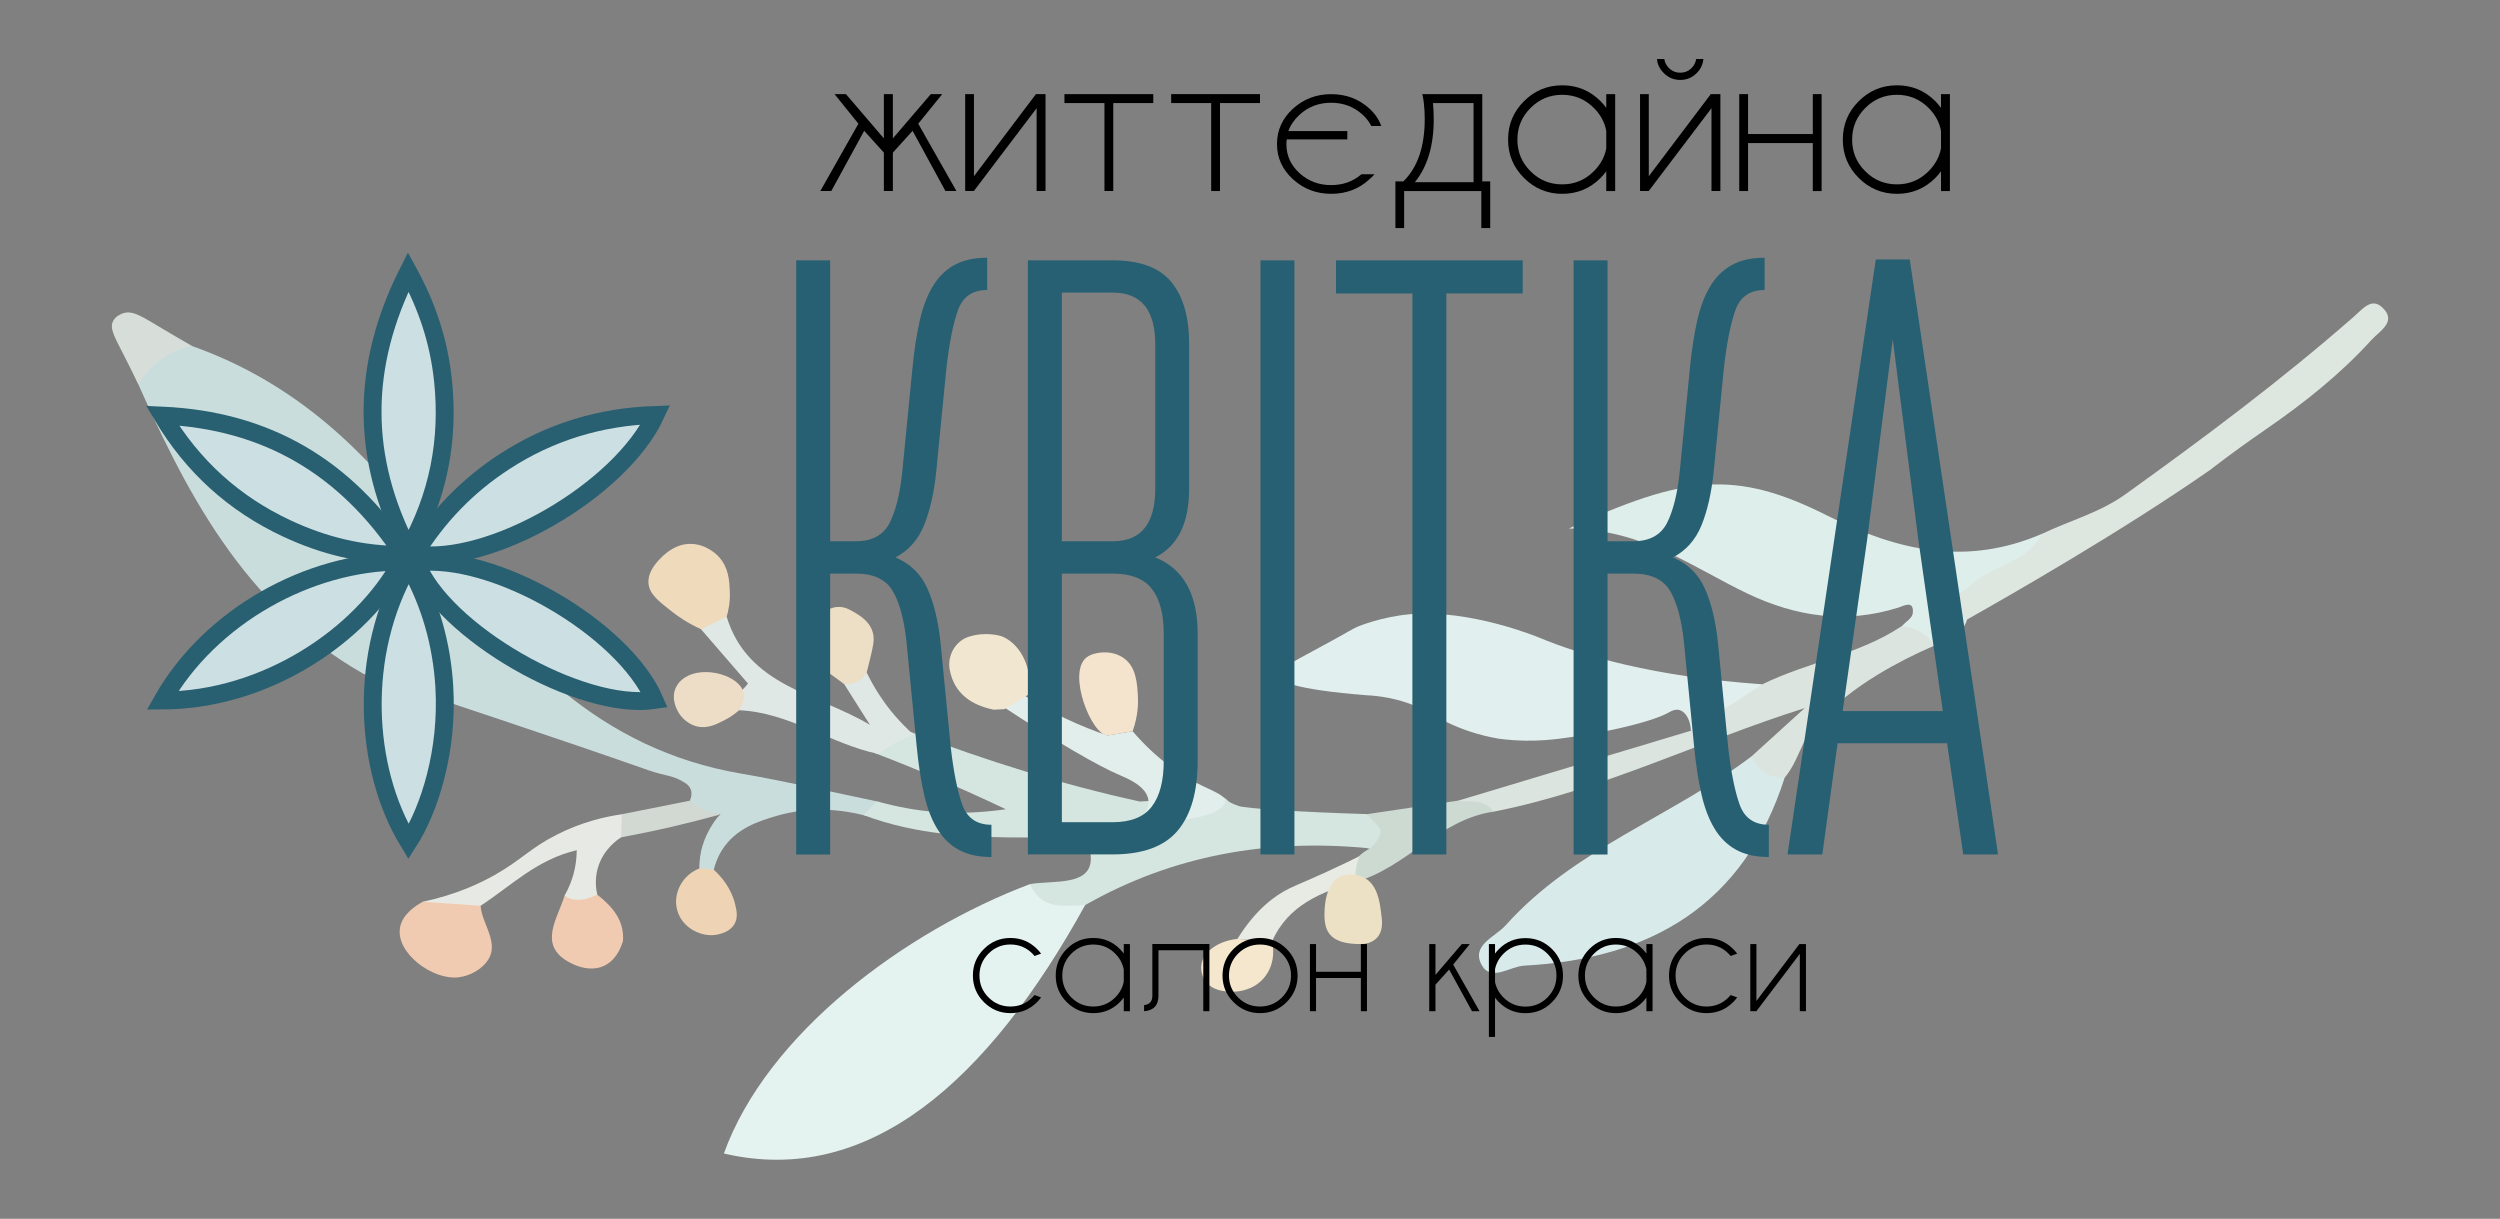 <?xml version="1.0" encoding="utf-8"?>
<!-- Generator: Adobe Illustrator 22.0.0, SVG Export Plug-In . SVG Version: 6.00 Build 0)  -->
<svg version="1.1" id="Слой_1" xmlns="http://www.w3.org/2000/svg" xmlns:xlink="http://www.w3.org/1999/xlink" x="0px" y="0px"
	 viewBox="0 0 54.482 26.561" style="enable-background:new 0 0 54.482 26.561;" xml:space="preserve">
<rect x="0" y="0" width="54.482" height="26.561" fill="#808080" stroke="none"/>
<style type="text/css">
	.st0{fill:#CADDDD;}
	.st1{fill:#E4F3F0;}
	.st2{fill:#DEEEEB;}
	.st3{fill:#E1F0EE;}
	.st4{fill:#D9EAEB;}
	.st5{fill:#D5E5DF;}
	.st6{fill:#DEE6E0;}
	.st7{fill:#DBE4DE;}
	.st8{fill:#E7EAE4;}
	.st9{fill:#F5E7CD;}
	.st10{fill:#CDDAD2;}
	.st11{fill:#EED4B4;}
	.st12{fill:#F1CBB1;}
	.st13{fill:#E8EBE4;}
	.st14{fill:#D2D8D2;}
	.st15{fill:#E0E8E5;}
	.st16{fill:#E2EEEB;}
	.st17{fill:#EFDABC;}
	.st18{fill:#F1E7D1;}
	.st19{fill:#EDDFC5;}
	.st20{fill:#F4E4CE;}
	.st21{fill:#D7DEDA;}
	.st22{fill:#EEDDC6;}
	.st23{fill:#ECE0C5;}
	.st24{fill:#CCDFE2;stroke:#286072;stroke-width:0.39;stroke-miterlimit:10;}
	.st25{fill:#276072;}
</style>
<g>
	<g>
		<path class="st0" d="M19.114,17.465c-0.988-0.204-1.971-0.437-2.964-0.606c-3.083-0.526-5.017-2.577-6.68-4.984
			C8.122,9.923,6.472,8.351,4.188,7.542C3.673,7.524,3.06,7.27,2.883,8.077c1.143,2.61,2.42,5.118,5.038,6.608
			c2.072,0.696,4.149,1.377,6.211,2.101c0.376,0.132,0.531,0.102,0.798,0.276c0.041,0.027,0.097,0.071,0.124,0.143
			c0.038,0.102-0.003,0.204-0.022,0.245c0.033,0.045,0.096,0.121,0.201,0.177c0.077,0.041,0.163,0.067,0.255,0.082
			c0.057,0.041,0.21,0.024,0.213,0.039c0.001,0.004-0.006,0.007-0.007,0.008c-0.041,0.024-0.278,0.308-0.389,0.691
			c-0.033,0.115-0.07,0.291-0.063,0.514c0.106,0.077,0.211,0.075,0.313-0.006c0.026-0.107,0.075-0.262,0.176-0.424
			c0.301-0.484,0.819-0.639,1.171-0.744c0.785-0.236,1.496-0.127,1.911-0.024C19.095,17.848,19.168,17.721,19.114,17.465z"/>
		<path class="st1" d="M22.446,19.267c-2.723,1.029-5.727,3.252-6.671,5.871c3.161,0.738,5.766-1.588,7.874-5.415
			C23.328,19.363,22.784,19.586,22.446,19.267z"/>
		<path class="st2" d="M44.499,11.635c-1.629,0.697-3.112,0.389-4.67-0.395c-2.013-1.014-3.115-0.881-5.64,0.277
			c1.645,0.028,2.708,0.853,3.883,1.414c1.07,0.51,2.155,0.672,3.302,0.309c0.099-0.031,0.349-0.178,0.309,0.131
			c-0.013,0.102-0.159,0.187-0.245,0.28c0.119,0.234,0.327,0.346,0.568,0.415c0.42,0.056,0.682-0.146,0.844-0.512
			c0.131-0.538,0.59-0.75,1-1.022C44.169,12.318,44.639,12.189,44.499,11.635z"/>
		<path class="st3" d="M29.792,15.152c0.259,0.013,0.646,0.062,1.074,0.24c0.305,0.127,0.404,0.225,0.73,0.377
			c0.263,0.122,0.618,0.253,1.071,0.33c0.435,0.056,0.781,0.046,1.001,0.03c0.781-0.056,2.27-0.346,2.723-0.615
			c0.026-0.015,0.105-0.06,0.192-0.044c0.157,0.03,0.259,0.233,0.267,0.454c0.684-0.084,1.26-0.334,1.556-1.011
			c-2.374-0.168-3.899-0.617-4.884-1.026c0,0-1.479-0.613-2.788-0.502c-0.622,0.053-1.136,0.267-1.136,0.267
			c-0.133,0.055-0.176,0.098-0.726,0.395c-0.878,0.474-1.039,0.559-1.031,0.66C27.852,14.845,28.183,15.025,29.792,15.152z"/>
		<path class="st4" d="M38.169,16.485c-1.731,1.308-3.875,2.02-5.358,3.682c-0.225,0.252-0.761,0.432-0.519,0.866
			c0.205,0.367,0.61,0.028,0.926,0.011c2.772-0.148,4.793-1.335,5.674-4.094C38.729,16.675,38.462,16.56,38.169,16.485z"/>
		<path class="st5" d="M22.446,19.267c0.244,0.565,0.738,0.476,1.204,0.457c1.907-1.085,3.962-1.444,6.131-1.243
			c0.308,0.101,0.496-0.078,0.527-0.33c0.042-0.337-0.344-0.262-0.511-0.409c-1.529-0.046-2.641-0.126-2.792-0.174
			c-0.18-0.058-0.235-0.108-0.235-0.108c-0.031-0.028-0.065-0.069-0.131-0.097c-0.042-0.018-0.079-0.022-0.102-0.026
			c-0.215-0.043-0.396,0.002-0.447,0.014c-0.185,0.042-0.576,0.08-1.247,0.117c-1.701-0.37-3.354-0.892-4.98-1.51
			c-0.025-0.007-0.369-0.094-0.612,0.134c-0.125,0.117-0.163,0.261-0.176,0.324c0.444,0.17,0.9,0.354,1.367,0.553
			c0.514,0.22,1.007,0.443,1.479,0.667c-1.126,0.159-1.971,0.059-2.806-0.172c-0.101,0.099-0.201,0.197-0.302,0.296
			c1.157,0.44,2.361,0.494,3.584,0.492c0.495-0.001,1.339-0.297,1.375,0.423C23.804,19.323,22.956,19.179,22.446,19.267z"/>
		<path class="st6" d="M44.499,11.635c-0.331,0.656-1.126,0.676-1.593,1.155c-0.081,0.083-0.345,0.175-0.35,0.352
			c-0.005,0.169,0.206,0.305,0.307,0.362c0.933-0.526,3.378-1.923,5.31-3.269c0.034-0.024,0.41-0.329,1.206-0.878
			c0.837-0.578,1.625-1.202,2.307-1.954c0.175-0.192,0.565-0.398,0.224-0.709c-0.233-0.212-0.424,0.042-0.622,0.215
			c-1.581,1.383-3.262,2.638-4.968,3.862C45.755,11.176,45.103,11.344,44.499,11.635z"/>
		<path class="st7" d="M38.169,16.485c0.141,0.311,0.379,0.471,0.724,0.464c0.197-0.235,0.303-0.533,0.436-0.812
			c0,0,0.245-0.355,0.604-0.697c0.782-0.743,1.946-1.251,2.216-1.366c-0.038-0.067-0.124-0.195-0.283-0.295
			c-0.179-0.113-0.353-0.128-0.43-0.129c-0.928,0.616-2.046,0.78-3.03,1.263c-0.518,0.337-1.037,0.674-1.556,1.011
			c-1.689,0.508-3.379,1.015-5.068,1.523c0.184,0.304,0.519,0.134,0.766,0.242c2.339-0.457,4.459-1.524,6.782-2.258
			C38.944,15.782,38.557,16.133,38.169,16.485z"/>
		<path class="st8" d="M13.016,19.496c-0.026-0.112-0.058-0.322,0.009-0.568c0.113-0.412,0.425-0.625,0.511-0.68
			c0.149-0.163,0.151-0.331,0.015-0.503c-0.346,0.05-0.862,0.162-1.422,0.447c-0.57,0.29-0.768,0.546-1.335,0.869
			c-0.342,0.195-0.861,0.438-1.579,0.591c0.385,0.51,0.813,0.416,1.257,0.088c0.656-0.424,1.218-1.006,2.097-1.212
			c-0.002,0.186-0.028,0.44-0.136,0.718c-0.04,0.103-0.085,0.195-0.131,0.274c0.052,0.051,0.129,0.122,0.231,0.198
			c0.087,0.065,0.111,0.073,0.129,0.076C12.824,19.821,12.988,19.545,13.016,19.496z"/>
		<path class="st9" d="M26.968,20.461c-0.42,0.043-0.735,0.274-0.784,0.55c-0.032,0.183,0.06,0.334,0.068,0.347
			c0.17,0.27,0.554,0.256,0.645,0.253c0.078-0.003,0.4-0.02,0.637-0.287c0.3-0.337,0.198-0.771,0.188-0.809
			C27.47,20.498,27.219,20.479,26.968,20.461z"/>
		<path class="st10" d="M32.549,17.689c-0.191-0.284-0.498-0.201-0.765-0.242c-0.092,0.014-0.902,0.134-0.994,0.147
			c-0.092,0.014-0.902,0.134-0.994,0.148c0.017,0.019,0.041,0.046,0.07,0.079c0.172,0.192,0.195,0.207,0.21,0.242
			c0.022,0.053,0.032,0.174-0.212,0.429c-0.053,0.021-0.127,0.059-0.201,0.124c-0.054,0.047-0.092,0.096-0.118,0.135
			c-0.171,0.155-0.174,0.311-0.002,0.468C30.648,18.91,31.372,17.854,32.549,17.689z"/>
		<path class="st11" d="M15.257,18.92c-0.389,0.142-0.6,0.552-0.498,0.918c0.101,0.365,0.476,0.56,0.781,0.541
			c0.048-0.003,0.35-0.028,0.471-0.25c0.075-0.139,0.042-0.286,0.01-0.421c-0.085-0.354-0.302-0.605-0.465-0.754
			C15.455,18.943,15.356,18.932,15.257,18.92z"/>
		<path class="st12" d="M13.016,19.496c-0.234,0.109-0.47,0.18-0.713,0.024c-0.148,0.495-0.581,1.062,0.082,1.439
			c0.464,0.264,0.988,0.21,1.192-0.45C13.608,20.051,13.343,19.757,13.016,19.496z"/>
		<path class="st12" d="M10.474,19.739c-0.419-0.029-0.839-0.058-1.258-0.088c-0.179,0.096-0.451,0.284-0.499,0.568
			c-0.092,0.551,0.712,1.147,1.277,1.079c0.285-0.034,0.479-0.202,0.479-0.202C11.012,20.656,10.502,20.193,10.474,19.739z"/>
		<path class="st13" d="M29.543,19.218c-0.006-0.065-0.008-0.145,0.001-0.234c0.014-0.135,0.049-0.246,0.082-0.326
			c-0.068,0.034-0.17,0.084-0.293,0.144c-0.673,0.325-1.025,0.457-1.23,0.557c-0.319,0.156-0.736,0.458-1.136,1.102
			c0.251,0.018,0.503,0.036,0.754,0.054C28.072,19.725,28.787,19.442,29.543,19.218z"/>
		<path class="st14" d="M13.551,17.745c-0.005,0.168-0.01,0.335-0.015,0.503c0.349-0.065,0.71-0.139,1.083-0.225
			c0.375-0.087,0.736-0.179,1.08-0.274c-0.157-0.025-0.361-0.082-0.561-0.218c-0.039-0.026-0.074-0.053-0.107-0.081
			C14.538,17.548,14.045,17.646,13.551,17.745z"/>
		<path class="st15" d="M19.907,16.008c-0.129-0.115-0.265-0.25-0.401-0.407c-0.289-0.336-0.485-0.669-0.619-0.947
			c-0.21-0.004-0.368,0.091-0.489,0.256c0.187,0.296,0.374,0.591,0.561,0.887c-1.14-0.682-2.663-0.838-3.123-2.358
			c-0.305-0.151-0.458,0.008-0.56,0.273c0.341,0.394,0.682,0.788,1.023,1.182c-0.113,0.179-0.41,0.297-0.194,0.584
			c1.095,0.045,1.988,0.732,3.028,0.951c0.101-0.073,0.218-0.15,0.352-0.224C19.637,16.122,19.779,16.058,19.907,16.008z"/>
		<path class="st16" d="M21.823,15.377c1.277,0.836,2.09,1.306,2.594,1.522c0.147,0.063,0.572,0.235,0.609,0.537
			c0.014,0.116-0.032,0.217-0.07,0.28c0.156,0.065,0.4,0.143,0.702,0.144c0.473,0.001,1.035-0.186,1.042-0.39
			c0.005-0.145-0.275-0.229-0.611-0.401c-0.385-0.197-0.889-0.531-1.406-1.134c-0.182,0.031-0.365,0.062-0.547,0.093
			c-0.281-0.094-0.591-0.215-0.92-0.372c-0.385-0.184-0.717-0.381-0.996-0.568c-0.066,0.034-0.141,0.078-0.22,0.136
			C21.93,15.276,21.871,15.329,21.823,15.377z"/>
		<path class="st17" d="M15.277,13.712c0.062-0.03,0.218-0.106,0.28-0.136c0.062-0.03,0.218-0.106,0.28-0.136
			c0.036-0.123,0.079-0.317,0.068-0.555c-0.01-0.227-0.024-0.513-0.238-0.748c-0.037-0.041-0.277-0.295-0.65-0.284
			c-0.231,0.007-0.456,0.129-0.665,0.358c-0.169,0.186-0.231,0.35-0.22,0.497c0.018,0.234,0.208,0.384,0.502,0.614
			C14.773,13.432,14.986,13.58,15.277,13.712z"/>
		<path class="st18" d="M21.887,15.455c0.183-0.111,0.365-0.221,0.548-0.332c0.058-0.556-0.172-1.052-0.566-1.241
			c-0.061-0.029-0.389-0.125-0.762-0.004c-0.271,0.087-0.47,0.394-0.41,0.718c0.096,0.513,0.466,0.77,0.959,0.87
			C21.733,15.461,21.81,15.458,21.887,15.455z"/>
		<path class="st19" d="M18.399,14.91c0.21,0.005,0.383-0.061,0.489-0.256c0.048-0.201,0.106-0.401,0.141-0.604
			c0.071-0.411-0.223-0.613-0.515-0.764c-0.31-0.161-0.586,0.031-0.768,0.255c-0.241,0.296-0.187,0.636,0.069,0.907
			C17.984,14.627,18.203,14.758,18.399,14.91z"/>
		<path class="st20" d="M24.563,15.956c0.05-0.009,0.092-0.016,0.12-0.021c0.122-0.34,0.125-0.623,0.114-0.789
			c-0.018-0.267-0.039-0.599-0.29-0.791c-0.152-0.116-0.325-0.133-0.375-0.136c-0.149-0.009-0.346,0.018-0.461,0.114
			c-0.416,0.349,0.118,1.688,0.465,1.694C24.154,16.029,24.163,16.025,24.563,15.956z"/>
		<path class="st21" d="M3.017,8.378C3.091,8.246,3.248,8.007,3.536,7.81c0.258-0.177,0.508-0.242,0.653-0.268
			C3.919,7.388,3.71,7.264,3.585,7.19C3.08,6.888,2.894,6.76,2.686,6.826C2.662,6.834,2.523,6.878,2.463,7.001
			C2.388,7.152,2.484,7.32,2.697,7.737C2.769,7.877,2.88,8.098,3.017,8.378z"/>
		<path class="st22" d="M16.106,15.479c0.125-0.191,0.114-0.32,0.099-0.382c-0.089-0.381-0.857-0.593-1.265-0.341
			c-0.04,0.025-0.156,0.098-0.217,0.241c-0.108,0.251,0.045,0.502,0.075,0.549c0.022,0.035,0.151,0.228,0.393,0.285
			c0.227,0.054,0.417-0.044,0.604-0.14C15.937,15.619,16.04,15.537,16.106,15.479z"/>
		<path class="st23" d="M29.685,20.573c0.137-0.004,0.477-0.081,0.429-0.544c-0.043-0.41-0.1-0.914-0.609-0.967
			c-0.459-0.048-0.616,0.341-0.638,0.762C28.844,20.251,28.924,20.588,29.685,20.573z"/>
	</g>
	<g>
		<path class="st24" d="M3.539,9.057c2.261,0.101,3.995,1.115,5.26,3.036c-0.922,0.006-1.752-0.205-2.543-0.574
			C5.101,10.981,4.195,10.16,3.539,9.057z"/>
		<path class="st24" d="M14.287,9.042c-0.766,1.648-3.607,3.287-5.254,3.037c0.506-0.825,1.156-1.496,1.959-2.018
			C11.988,9.413,13.082,9.081,14.287,9.042z"/>
		<path class="st24" d="M8.904,18.347c-0.968-1.586-1.115-4.098,0.004-6.034c0.47,0.834,0.718,1.717,0.775,2.653
			C9.767,16.365,9.358,17.639,8.904,18.347z"/>
		<path class="st24" d="M8.898,11.98c-1.04-2.003-1.037-4.004-0.001-6.057c0.419,0.762,0.667,1.532,0.755,2.351
			C9.794,9.586,9.552,10.823,8.898,11.98z"/>
		<path class="st24" d="M3.539,15.267c1.041-1.837,3.203-3.031,5.213-3.028C7.883,13.846,5.798,15.259,3.539,15.267z"/>
		<path class="st24" d="M14.264,15.256c-1.609,0.241-4.62-1.494-5.195-2.994C10.74,12.043,13.584,13.682,14.264,15.256z"/>
	</g>
	<g>
		<g>
			<g>
				<path class="st25" d="M20.718,16.272c0.062,0.543,0.145,0.962,0.25,1.258c0.105,0.296,0.317,0.444,0.638,0.444v0.703
					c-0.284,0-0.521-0.053-0.712-0.157c-0.191-0.105-0.348-0.259-0.472-0.463c-0.123-0.203-0.219-0.456-0.287-0.758
					c-0.068-0.302-0.12-0.644-0.157-1.026l-0.222-2.275c-0.049-0.481-0.148-0.851-0.296-1.11c-0.148-0.259-0.419-0.388-0.814-0.388
					h-0.555v6.122h-0.74V5.674h0.74v6.122h0.555c0.357,0,0.604-0.132,0.74-0.398c0.135-0.265,0.228-0.638,0.277-1.119l0.222-2.257
					c0.037-0.382,0.089-0.724,0.157-1.027c0.068-0.302,0.163-0.555,0.287-0.758c0.123-0.204,0.28-0.358,0.472-0.463
					c0.191-0.105,0.428-0.157,0.712-0.157v0.703c-0.321,0-0.533,0.148-0.638,0.444c-0.105,0.296-0.188,0.715-0.25,1.258
					l-0.222,2.257c-0.049,0.469-0.139,0.86-0.268,1.174c-0.13,0.314-0.336,0.546-0.62,0.694c0.321,0.136,0.552,0.36,0.694,0.675
					c0.142,0.314,0.237,0.706,0.287,1.174L20.718,16.272z"/>
				<path class="st25" d="M24.251,5.674c0.592,0,1.017,0.157,1.276,0.472c0.259,0.314,0.388,0.767,0.388,1.359v3.144
					c0,0.752-0.247,1.252-0.74,1.498c0.616,0.247,0.925,0.801,0.925,1.664v2.774c0,0.666-0.145,1.172-0.435,1.517
					c-0.29,0.345-0.762,0.518-1.415,0.518h-1.85V5.674H24.251z M23.141,6.377v5.419h1.11c0.616,0,0.925-0.382,0.925-1.147V7.505
					c0-0.752-0.308-1.128-0.925-1.128H23.141z M23.141,12.499v5.419h1.11c0.395,0,0.678-0.114,0.851-0.342
					c0.173-0.228,0.259-0.558,0.259-0.989v-2.774c0-0.431-0.086-0.758-0.259-0.98c-0.173-0.222-0.456-0.333-0.851-0.333H23.141z"/>
				<path class="st25" d="M28.209,18.621h-0.74V5.674h0.74V18.621z"/>
				<path class="st25" d="M29.115,5.674h4.069v0.721h-1.664v12.226h-0.74V6.396h-1.665V5.674z"/>
				<path class="st25" d="M37.66,16.272c0.061,0.543,0.145,0.962,0.25,1.258c0.105,0.296,0.317,0.444,0.638,0.444v0.703
					c-0.284,0-0.521-0.053-0.712-0.157c-0.191-0.105-0.349-0.259-0.472-0.463c-0.123-0.203-0.219-0.456-0.287-0.758
					c-0.068-0.302-0.12-0.644-0.157-1.026l-0.222-2.275c-0.049-0.481-0.148-0.851-0.296-1.11c-0.148-0.259-0.419-0.388-0.814-0.388
					h-0.555v6.122h-0.74V5.674h0.74v6.122h0.555c0.357,0,0.604-0.132,0.74-0.398c0.135-0.265,0.228-0.638,0.278-1.119l0.222-2.257
					c0.037-0.382,0.089-0.724,0.157-1.027c0.068-0.302,0.163-0.555,0.287-0.758c0.123-0.204,0.28-0.358,0.472-0.463
					c0.191-0.105,0.428-0.157,0.712-0.157v0.703c-0.321,0-0.534,0.148-0.638,0.444c-0.105,0.296-0.188,0.715-0.25,1.258
					l-0.222,2.257c-0.049,0.469-0.139,0.86-0.268,1.174s-0.336,0.546-0.62,0.694c0.32,0.136,0.552,0.36,0.693,0.675
					c0.142,0.314,0.237,0.706,0.287,1.174L37.66,16.272z"/>
				<path class="st25" d="M42.432,16.198h-2.386l-0.333,2.423h-0.758l1.924-12.966h0.74l1.924,12.966h-0.758L42.432,16.198z
					 M40.157,15.496h2.182l-0.536-3.755l-0.555-4.346l-0.555,4.346L40.157,15.496z"/>
			</g>
		</g>
		<g>
			<path d="M19.458,3.016l0.827-0.965h0.249l-0.523,0.645l0.832,1.467h-0.239l-0.716-1.312l-0.43,0.475v0.837h-0.196V3.326
				l-0.429-0.475l-0.717,1.312h-0.239l0.83-1.467l-0.52-0.645h0.248l0.827,0.965V2.051h0.196V3.016z"/>
			<path d="M21.034,2.051h0.191v1.789l1.351-1.789h0.209v2.112h-0.194V2.358l-1.366,1.802v0.003h-0.191V2.051z"/>
			<path d="M24.261,2.246v1.917h-0.192V2.246h-0.872V2.051h1.936v0.195H24.261z"/>
			<path d="M26.587,2.246v1.917h-0.192V2.246h-0.872V2.051h1.936v0.195H26.587z"/>
			<path d="M29.362,2.856v0.182h-1.319c-0.006,0.032-0.009,0.066-0.009,0.102c0,0.248,0.095,0.459,0.285,0.633
				s0.422,0.261,0.69,0.261c0.257,0,0.476-0.079,0.661-0.236h0.285c-0.026,0.03-0.063,0.066-0.109,0.107
				c-0.229,0.212-0.508,0.319-0.837,0.319c-0.323,0-0.601-0.107-0.833-0.319c-0.231-0.212-0.347-0.467-0.347-0.765
				c0-0.302,0.116-0.559,0.347-0.77c0.232-0.212,0.51-0.318,0.833-0.318c0.33,0,0.608,0.106,0.837,0.317
				c0.122,0.113,0.208,0.239,0.255,0.377h-0.217c-0.044-0.09-0.106-0.17-0.185-0.243c-0.191-0.175-0.42-0.264-0.691-0.264
				c-0.268,0-0.499,0.088-0.69,0.264c-0.115,0.107-0.195,0.224-0.241,0.353H29.362z"/>
			<path d="M32.304,3.953h0.172v1.017h-0.194V4.164H30.6v0.806H30.41V3.953h0.172c0.003-0.004,0.007-0.007,0.01-0.009
				c0.305-0.304,0.457-0.754,0.457-1.351c0-0.122-0.006-0.238-0.019-0.347c-0.009-0.067-0.019-0.132-0.033-0.195h1.306V3.953z
				 M30.834,3.97h1.279V2.246h-0.885c0.011,0.109,0.017,0.225,0.017,0.347C31.246,3.174,31.108,3.633,30.834,3.97z"/>
			<path d="M35.199,4.164h-0.194v-0.43c-0.037,0.05-0.079,0.098-0.123,0.143c-0.231,0.231-0.509,0.347-0.836,0.347
				c-0.325,0-0.604-0.116-0.835-0.347s-0.346-0.509-0.346-0.835c0-0.327,0.115-0.605,0.346-0.836
				c0.231-0.231,0.509-0.347,0.835-0.347c0.327,0,0.605,0.116,0.836,0.347c0.044,0.046,0.086,0.093,0.123,0.143V2.051h0.194V4.164z
				 M35.005,3.234V2.852c-0.036-0.189-0.126-0.356-0.27-0.499c-0.191-0.191-0.42-0.287-0.69-0.287s-0.5,0.096-0.69,0.287
				c-0.192,0.191-0.287,0.42-0.287,0.69s0.095,0.5,0.287,0.69c0.189,0.191,0.42,0.285,0.69,0.285s0.499-0.096,0.69-0.287
				C34.879,3.587,34.97,3.422,35.005,3.234z"/>
			<path d="M35.741,2.051h0.191v1.789l1.351-1.789h0.209v2.112h-0.194V2.358l-1.366,1.802v0.003h-0.191V2.051z M36.27,1.286
				c0.011,0.076,0.044,0.141,0.099,0.195c0.069,0.069,0.152,0.103,0.249,0.103c0.096,0,0.179-0.034,0.248-0.103
				c0.054-0.054,0.087-0.119,0.098-0.195h0.158c-0.011,0.119-0.06,0.221-0.146,0.307c-0.098,0.099-0.217,0.149-0.357,0.149
				c-0.142,0-0.262-0.05-0.36-0.149c-0.093-0.095-0.142-0.196-0.148-0.307H36.27z"/>
			<path d="M39.698,4.164h-0.192V3.118h-1.411v1.045h-0.192V2.051h0.192v0.87h1.411v-0.87h0.192V4.164z"/>
			<path d="M42.493,4.164H42.3v-0.43c-0.037,0.05-0.079,0.098-0.123,0.143c-0.231,0.231-0.509,0.347-0.836,0.347
				c-0.325,0-0.604-0.116-0.835-0.347c-0.231-0.231-0.346-0.509-0.346-0.835c0-0.327,0.115-0.605,0.346-0.836
				c0.231-0.231,0.509-0.347,0.835-0.347c0.327,0,0.605,0.116,0.836,0.347C42.221,2.252,42.262,2.3,42.3,2.35V2.051h0.194V4.164z
				 M42.3,3.234V2.852c-0.036-0.189-0.126-0.356-0.27-0.499c-0.191-0.191-0.42-0.287-0.69-0.287s-0.5,0.096-0.69,0.287
				c-0.192,0.191-0.287,0.42-0.287,0.69s0.095,0.5,0.287,0.69c0.189,0.191,0.42,0.285,0.69,0.285s0.499-0.096,0.69-0.287
				C42.173,3.587,42.264,3.422,42.3,3.234z"/>
		</g>
	</g>
	<g>
		<path d="M22.546,21.685l0.142,0.051c-0.026,0.036-0.055,0.07-0.088,0.103c-0.16,0.16-0.353,0.24-0.58,0.24
			c-0.225,0-0.418-0.08-0.578-0.24c-0.16-0.16-0.24-0.353-0.24-0.58c0-0.226,0.08-0.418,0.24-0.578c0.16-0.16,0.353-0.24,0.578-0.24
			c0.226,0,0.42,0.08,0.58,0.24c0.033,0.033,0.062,0.066,0.088,0.101l-0.142,0.052c-0.015-0.018-0.031-0.036-0.048-0.054
			c-0.132-0.131-0.292-0.197-0.478-0.197c-0.186,0-0.345,0.066-0.477,0.198c-0.132,0.132-0.198,0.291-0.198,0.478
			c0,0.187,0.066,0.346,0.198,0.478c0.132,0.132,0.291,0.198,0.477,0.198c0.187,0,0.346-0.066,0.478-0.198
			C22.515,21.721,22.531,21.703,22.546,21.685z"/>
		<path d="M24.624,22.037H24.49v-0.298c-0.026,0.035-0.054,0.068-0.085,0.1c-0.16,0.16-0.353,0.24-0.58,0.24
			c-0.225,0-0.418-0.08-0.578-0.24c-0.16-0.16-0.24-0.353-0.24-0.578c0-0.226,0.08-0.42,0.24-0.58c0.16-0.16,0.353-0.24,0.578-0.24
			c0.226,0,0.42,0.08,0.58,0.24c0.031,0.032,0.059,0.065,0.085,0.1v-0.207h0.134V22.037z M24.49,21.393v-0.265
			c-0.025-0.131-0.087-0.246-0.186-0.346c-0.132-0.132-0.292-0.198-0.478-0.198s-0.346,0.066-0.478,0.198
			c-0.132,0.132-0.198,0.292-0.198,0.478c0,0.187,0.066,0.346,0.198,0.478c0.132,0.132,0.292,0.197,0.478,0.197
			s0.346-0.066,0.478-0.198C24.403,21.638,24.465,21.524,24.49,21.393z"/>
		<path d="M26.356,20.574v1.463h-0.133v-1.328h-0.977V21.7c0,0.209-0.104,0.321-0.313,0.338v-0.133
			c0.12-0.014,0.18-0.081,0.18-0.203v-1.129H26.356z"/>
		<path d="M27.46,20.441c0.226,0,0.419,0.08,0.579,0.24c0.159,0.16,0.239,0.353,0.239,0.58c0,0.225-0.08,0.418-0.239,0.578
			c-0.16,0.16-0.352,0.24-0.579,0.24c-0.226,0-0.418-0.08-0.578-0.24c-0.16-0.16-0.24-0.353-0.24-0.578c0-0.226,0.08-0.42,0.24-0.58
			C27.041,20.521,27.234,20.441,27.46,20.441z M26.981,20.782c-0.132,0.132-0.198,0.292-0.198,0.478
			c0,0.187,0.066,0.346,0.198,0.478c0.132,0.132,0.292,0.197,0.478,0.197c0.187,0,0.346-0.066,0.478-0.197
			c0.132-0.132,0.198-0.291,0.198-0.478c0-0.187-0.066-0.346-0.198-0.478c-0.132-0.132-0.292-0.198-0.478-0.198
			C27.273,20.584,27.114,20.65,26.981,20.782z"/>
		<path d="M29.79,22.037h-0.133v-0.724H28.68v0.724h-0.133v-1.463h0.133v0.604h0.977v-0.604h0.133V22.037z"/>
		<path d="M32.03,20.574l-0.361,0.447l0.574,1.016h-0.164l-0.498-0.909l-0.298,0.331v0.578h-0.136v-1.463h0.136v0.671l0.574-0.671
			H32.03z"/>
		<path d="M32.447,20.574h0.134v0.206c0.025-0.034,0.053-0.066,0.085-0.098c0.16-0.159,0.353-0.238,0.578-0.238
			c0.226,0,0.419,0.08,0.579,0.239c0.159,0.16,0.239,0.353,0.239,0.579c0,0.225-0.08,0.418-0.239,0.578
			c-0.16,0.16-0.352,0.24-0.579,0.24c-0.226,0-0.418-0.08-0.578-0.24c-0.032-0.032-0.06-0.065-0.085-0.099v0.856h-0.134V20.574z
			 M32.581,21.121v0.28c0.026,0.128,0.088,0.241,0.185,0.338c0.132,0.132,0.292,0.198,0.478,0.198c0.187,0,0.346-0.066,0.478-0.198
			c0.132-0.132,0.198-0.292,0.198-0.478c0-0.187-0.066-0.346-0.198-0.478c-0.132-0.132-0.292-0.198-0.478-0.198
			c-0.187,0-0.346,0.066-0.478,0.198C32.669,20.88,32.607,20.993,32.581,21.121z"/>
		<path d="M36.014,22.037H35.88v-0.298c-0.026,0.035-0.054,0.068-0.085,0.1c-0.16,0.16-0.353,0.24-0.58,0.24
			c-0.225,0-0.418-0.08-0.578-0.24c-0.16-0.16-0.24-0.353-0.24-0.578c0-0.226,0.08-0.42,0.24-0.58c0.16-0.16,0.353-0.24,0.578-0.24
			c0.226,0,0.42,0.08,0.58,0.24c0.031,0.032,0.059,0.065,0.085,0.1v-0.207h0.134V22.037z M35.88,21.393v-0.265
			c-0.025-0.131-0.087-0.246-0.186-0.346c-0.132-0.132-0.292-0.198-0.478-0.198c-0.187,0-0.346,0.066-0.478,0.198
			c-0.132,0.132-0.198,0.292-0.198,0.478c0,0.187,0.066,0.346,0.198,0.478c0.132,0.132,0.292,0.197,0.478,0.197
			c0.187,0,0.346-0.066,0.478-0.198C35.793,21.638,35.855,21.524,35.88,21.393z"/>
		<path d="M37.716,21.685l0.142,0.051c-0.026,0.036-0.055,0.07-0.088,0.103c-0.16,0.16-0.353,0.24-0.58,0.24
			c-0.226,0-0.418-0.08-0.578-0.24c-0.16-0.16-0.24-0.353-0.24-0.58c0-0.226,0.08-0.418,0.24-0.578c0.16-0.16,0.353-0.24,0.578-0.24
			c0.226,0,0.42,0.08,0.58,0.24c0.033,0.033,0.062,0.066,0.088,0.101l-0.142,0.052c-0.015-0.018-0.031-0.036-0.048-0.054
			c-0.132-0.131-0.292-0.197-0.478-0.197c-0.186,0-0.345,0.066-0.477,0.198c-0.132,0.132-0.198,0.291-0.198,0.478
			c0,0.187,0.066,0.346,0.198,0.478c0.132,0.132,0.291,0.198,0.477,0.198c0.187,0,0.346-0.066,0.478-0.198
			C37.685,21.721,37.701,21.703,37.716,21.685z"/>
		<path d="M38.144,20.574h0.133v1.24l0.936-1.24h0.144v1.463h-0.134v-1.25l-0.946,1.249v0.001h-0.133V20.574z"/>
	</g>
</g>
</svg>
